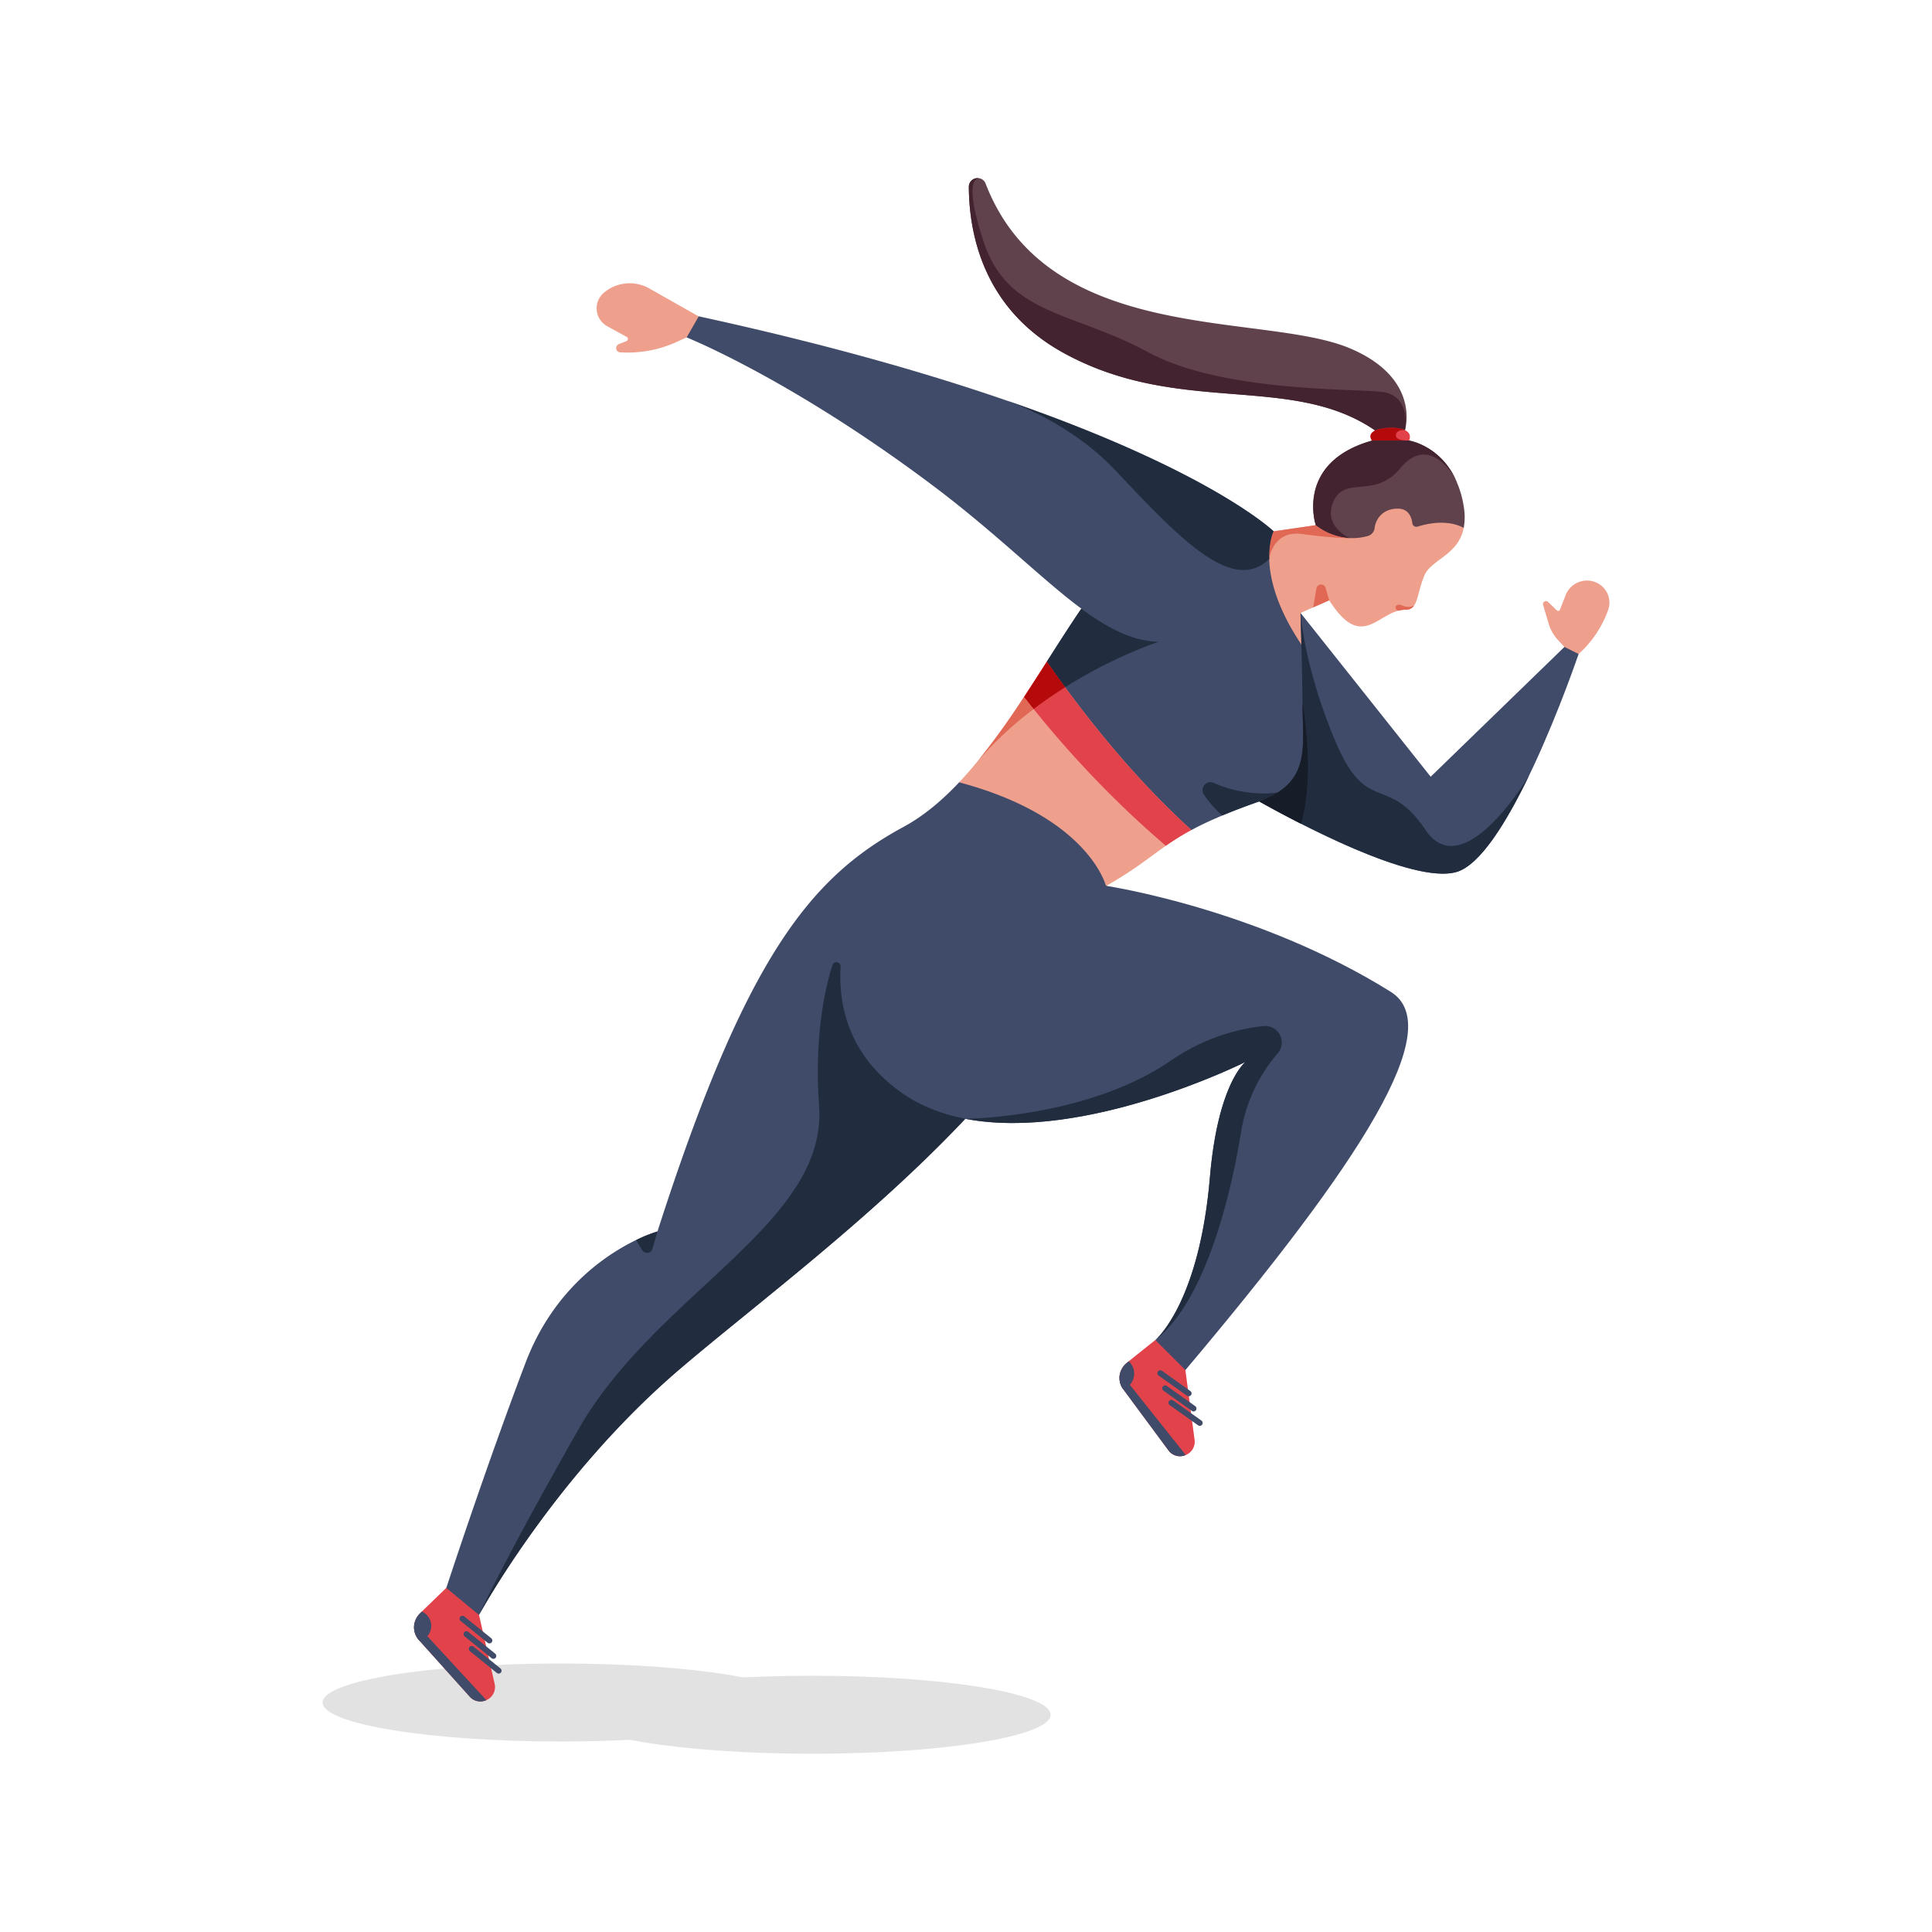 <svg viewBox="0 0 1000 1000" xmlns="http://www.w3.org/2000/svg"><ellipse cx="290.21" cy="881.21" fill="#e2e2e2" rx="123.24" ry="20.19"/><ellipse cx="420.54" cy="887.55" fill="#e2e2e2" rx="123.24" ry="20.19"/><path d="m251.75 880a7.35 7.35 0 0 1 -8.67-1.86l-25.81-28.75-.42-.47a9.94 9.94 0 0 1 .48-13.78l1-1 12.67-12.25c10.49-3.26 15.76 2 16.94 14l8.06 35.52a7.4 7.4 0 0 1 -4.25 8.59z" fill="#e2434b"/><g fill="#404b69"><path d="m238.26 838.85a1.5 1.5 0 0 1 2-2.22l14 11.32a1.5 1.5 0 1 1 -1.88 2.34l-14-11.33a.69.69 0 0 1 -.12-.11z"/><path d="m240.32 846.84a1.5 1.5 0 0 1 2-2.22l14 11.32a1.5 1.5 0 0 1 -1.89 2.34l-14-11.33a.63.63 0 0 1 -.11-.11z"/><path d="m243.05 854.48a1.5 1.5 0 0 1 2-2.22l14 11.33a1.5 1.5 0 1 1 -1.89 2.33l-14-11.33z"/><path d="m223.22 841.54a8.16 8.16 0 0 1 -5.95 7.83l-.42-.47a9.94 9.94 0 0 1 .48-13.78l1-1a8.13 8.13 0 0 1 4.89 7.42z"/><path d="m251.75 880a7.35 7.35 0 0 1 -8.67-1.86l-25.81-28.75-.42-.47a9.93 9.93 0 0 1 -2.22-9.15l6.58 7.13z"/></g><path d="m613.74 753.12a7.36 7.36 0 0 1 -9-2.46l-23.34-31.54a9.94 9.94 0 0 1 1.76-13.67l1.08-.87 13.76-11c7.87 3.33 13.51 8.2 15.56 15.56l4.75 36.08a7.36 7.36 0 0 1 -4.57 7.9z" fill="#e2434b"/><g fill="#404b69"><path d="m599.58 711.88a1.5 1.5 0 0 1 1.87-2.34l14.67 10.46a1.48 1.48 0 0 1 .35 2.09 1.5 1.5 0 0 1 -2.09.35l-14.67-10.44z"/><path d="m602.12 719.73a1.5 1.5 0 0 1 1.88-2.34l14.66 10.44a1.5 1.5 0 1 1 -1.74 2.45l-14.66-10.44z"/><path d="m605.32 727.19a1.5 1.5 0 0 1 1.87-2.34l14.67 10.44a1.5 1.5 0 0 1 -1.74 2.45l-14.67-10.45z"/><path d="m581.91 442.7-9.45 15.91c-5.14 25.53-18 50.8-35.26 75.21-50.08 70.64-137.76 134-185.9 175.29-63.3 54.23-101.54 123.49-103.3 126.7l-.05.1-16.94-14s20.23-61.91 41.05-116.64c14.5-38.12 41.9-56.06 57.2-63.44a73.66 73.66 0 0 1 11.05-4.43c45.69-142.28 79.24-183.35 127.35-209.4 10.33-5.58 19.86-13.59 28.81-23.09l6.47-3.42 51.95 3.42z"/></g><path d="m603.45 437.78c-8.79 6.12-16.19 12.43-31 20.83 0 0-8.71-35.8-76-53.68 2.45-2.59 4.85-5.3 7.22-8.1l.38-.45c.47-.56.93-1.11 1.39-1.68.06-.07.11-.14.17-.2a393.9 393.9 0 0 0 24.39-33.75l11.82-18.32c11 13.69 61.87 33.25 86.09 52.74 10.3 8.29-.7 24.66-11.25 34.42a129.93 129.93 0 0 0 -13.21 8.19z" fill="#efa08d"/><path d="m613.55 709.15-15.55-15.56.07-.06c1.33-1.15 22.76-20.69 28.15-84 4-47.48 17.58-59.19 18.41-59.87-2.2 1.08-83.33 41.29-145 29.43-11.91-2.29-23.08-6.53-32.82-13.36-31.5-22.1-36-54.31-29.07-82.73 6.35-26 22.31-48.9 35.91-57.9l99.73 33.56s77.67 11.75 146.42 54.67c29.51 18.35-15.03 87.67-106.25 195.82z" fill="#404b69"/><g fill="#222c3f"><path d="m499.66 579.06c-49.07 52.12-110.77 97.83-148.36 130.05-63.3 54.23-101.54 123.49-103.3 126.7.89-2 13.16-28.63 51.16-95.55 40.39-71.14 129-106.71 124.8-167.61-2.39-34.41 2.34-58.58 6.9-73.09a2.17 2.17 0 0 1 4.24.77c-1.4 23.52 6.53 47.68 31.74 65.37 9.74 6.83 20.91 11.07 32.82 13.36z"/><path d="m340.31 637.39-2.61 9a2.91 2.91 0 0 1 -5.29.7l-3.15-5.21a73.66 73.66 0 0 1 11.05-4.49z"/><path d="m653.87 531.09a8.57 8.57 0 0 1 7.47 14.12 82.61 82.61 0 0 0 -19 40.93c-6.21 38.22-20 88.44-44.25 107.39 1.33-1.15 22.76-20.69 28.15-84 4-47.48 17.58-59.19 18.41-59.87-2.2 1.08-83.33 41.29-145 29.43 0 0 63.63-.41 106.82-30.43a104.07 104.07 0 0 1 47.4-17.57z"/></g><path d="m361.63 163.76-25.56-14.47a20.66 20.66 0 0 0 -23.54 2.25 10.57 10.57 0 0 0 1.76 17.3l10.07 5.54a1.21 1.21 0 0 1 -.13 2.18l-3.94 1.57a2.21 2.21 0 0 0 .68 4.25h.15a61.31 61.31 0 0 0 29.15-5.4l5.1-2.32c8.18-2.17 12.75-5.21 6.26-10.9z" fill="#efa08d"/><path d="m809.73 334.85-3.3-3.56a21.53 21.53 0 0 1 -4.86-8.52l-2.78-9.35a1.58 1.58 0 0 1 2.5-1.85l4.49 4.31a1 1 0 0 0 1.67-.37l2.95-7.51a11.82 11.82 0 0 1 17.71-5.42 11.33 11.33 0 0 1 4.18 13.37l-.31.83a55.73 55.73 0 0 1 -14.91 21.74c-4.6 3.94-7.4 3.59-7.34-3.67z" fill="#efa08d"/><path d="m817.08 338.51s-9.75 28.8-23 57.36q-1.32 2.85-2.69 5.68c-11.52 23.86-25.22 46.19-37.43 49.79-22.64 6.66-83.43-25.9-104.83-38 15.82-10.28 12.79-26 12.58-46.08-.11-11-.34-21.88-.56-30.33-.09-3.8-.19-7.12-.27-9.76-.12-4.14-.2-6.59-.2-6.59l11.19-4.95 15.82 19.91 52.83 66.5 69.24-67.2z" fill="#404b69"/><path d="m674.15 364c-.11-11-.34-21.88-.56-30.33l-.47-16.35s12.48-18.81 12.28-25.87c-.33 1.23-26.24-16.42-26.24-16.42l-13.36-7.21-86.12 47.27c-5.89 8.65-11.8 17.93-17.82 27.37 2.37 3.44 5.55 8 9.44 13.29 14.19 19.34 37.75 49 65.4 73.87 4.41-2.38 9.56-4.84 15.92-7.5 5.18-2.17 11.16-4.47 18.2-6.94l.91-.33a48.74 48.74 0 0 0 9.78-4.74h.06c15.82-10.34 12.79-26.01 12.58-46.11z" fill="#404b69"/><path d="m743.74 248-27.22-2.79-35.52 26.63-21.83 3.16c-.14.29-2.49 5.26-2.24 14.36.2 7.06 2 16.6 7.57 28.39q1.07 2.25 2.31 4.6c1.22 2.28 2.57 4.64 4.09 7.07.4.65.82 1.31 1.24 2s1 1.47 1.46 2.22c-.25-9.77-.47-16.35-.47-16.35l11.19-5 3.64-1.61c15.88 24.89 23.86 8.54 35.92 5.38a14.27 14.27 0 0 1 3.59-.5 5.07 5.07 0 0 0 4.52-2.19c2-2.93 2.4-8.55 5.25-15.45 3.46-8.35 17.6-10.49 20.39-24.71z" fill="#efa08d"/><path d="m659.16 275c-.14.29-2.49 5.26-2.24 14.36a61.14 61.14 0 0 1 -6.25 15.06 48.69 48.69 0 0 1 -16.48 17c-12.77 7.88-23.93 11.13-34.49 10.77-13.59-.47-26.2-6.91-40-17.16-8.12-6-16.66-13.35-26.07-21.54-14.51-12.66-31.08-27.39-51.34-42.58-73.13-54.85-126.89-76.27-126.89-76.27l6.26-10.91c64.06 13.94 115.3 28.54 155.94 42.41l.21.07 4.16 1.43h.11c103.89 36 136.4 66.6 137.09 67.27z" fill="#404b69"/><g fill="#60424c"><path d="m757.63 273.25c-3.77-2.06-11.49-4.49-23.94-.67a2.07 2.07 0 0 1 -2.66-1.73c-.37-3-1.87-7.59-7.53-7.58-7.2 0-11.28 4.66-12 10a4.84 4.84 0 0 1 -3.4 4.13 29.05 29.05 0 0 1 -9.57 1.1 31.44 31.44 0 0 1 -17.53-6.66l-.12-.65s-10.2-32 29.3-43.14c6.29-4.49 12.7-4.34 19.22 0 0 0 15.7 2.43 24 19.94a.43.43 0 0 0 0 .07c.21.43.41.88.61 1.34v.07a51.79 51.79 0 0 1 3.59 12.53 32.09 32.09 0 0 1 .03 11.25z"/><path d="m727.21 222.6c-3.4 3.38-11.57 3.36-15.4.23-43.57-30-101.75-7.15-161.69-40.37-40.8-22.61-48.49-60.76-48.65-85.72a4.48 4.48 0 0 1 5.65-4.38h.17a4.37 4.37 0 0 1 2.88 2.72c32.49 84.17 143.06 66.31 188.24 85.08 36.59 15.29 29.15 41.31 28.8 42.44z"/><path d="m727.2 222.64-7.2 2.55-8.24-2.32c3.17-1.51 11.24-2.22 15.44-.23z"/></g><path d="m616.7 429.59a131.81 131.81 0 0 0 -13.25 8.19c-6-5.14-11.81-10.33-17.27-15.45a541.81 541.81 0 0 1 -51.18-55.33c-1.83-2.28-3.47-4.37-4.93-6.25 4-6.09 7.94-12.24 11.82-18.32 2.37 3.44 5.55 8 9.44 13.29 14.16 19.34 37.72 49 65.37 73.87z" fill="#e2434b"/><path d="m729.36 228h-19.22s-2.54-3.15 1.66-5.17c3.13-1.51 11.21-2.22 15.4-.23 2.14 1.05 3.25 2.76 2.16 5.4z" fill="#e2434b"/><path d="m599.7 332.22s-22.43 7.16-48.4 23.5c-3.89-5.31-7.07-9.85-9.44-13.29 6-9.44 11.93-18.72 17.82-27.37a135 135 0 0 0 12.67 8.43l1.24.7 1.25.68 1.09.58.77.39c.4.21.81.4 1.21.59l.64.31 1.22.57c1.54.68 3.08 1.31 4.62 1.86l1.06.37c.64.22 1.27.42 1.91.61s1.44.42 2.17.6c.55.14 1.1.27 1.66.39 1.15.25 2.3.46 3.46.63l1.25.16 1.26.13.86.07z" fill="#222c3f"/><path d="m535 367a184.31 184.31 0 0 0 -29.33 27.5 393.9 393.9 0 0 0 24.33-33.75c1.5 1.88 3.14 3.97 5 6.25z" fill="#e06855"/><path d="m551.3 355.72c-5.3 3.36-10.85 7.11-16.3 11.28-1.83-2.28-3.47-4.37-4.93-6.25 4-6.09 7.94-12.24 11.82-18.32 2.34 3.44 5.52 7.98 9.41 13.29z" fill="#b50a0c"/><path d="m661.51 410.08a50.59 50.59 0 0 1 -10.69 5.07c-7 2.47-13 4.77-18.2 6.94a57 57 0 0 1 -9.47-10.81 4.1 4.1 0 0 1 5.07-6.06c16.57 7.44 32.31 5.27 33.29 4.86z" fill="#222c3f"/><path d="m688 310.73-1.83-6.41a2.47 2.47 0 0 0 -4.81.26l-1.66 9.82z" fill="#e06855"/><path d="m732 313.42a5.07 5.07 0 0 1 -4.52 2.19 14.27 14.27 0 0 0 -3.59.5c-3-.92-1.47-4.29 1.93-2.7a7.16 7.16 0 0 0 6.18.01z" fill="#e06855"/><path d="m753.39 248c-3.3-6.18-15.33-21.7-28.56-5.65-13.7 16.65-29.83 2.75-35.21 18.75-4 11.73 8.91 17.42 8.91 17.42a31.44 31.44 0 0 1 -17.53-6.68l-.12-.65s-10.2-32 29.3-43.14h19.22s15.66 2.42 23.99 19.95z" fill="#442330"/><path d="m698.52 278.52c-.36.2-10.32-.18-24.75-2.12-14.6-2-16.85 12.23-16.85 13-.25-9.1 2.1-14.07 2.24-14.36l21.84-3.21a31.52 31.52 0 0 0 17.52 6.69z" fill="#e06855"/><path d="m659.16 275c-.14.29-2.49 5.26-2.24 14.36-18.51 17.76-44.39-8.33-79.34-45.64-20-21.34-45.36-32.25-55.51-36 103.89 36 136.4 66.6 137.09 67.27z" fill="#222c3f"/><path d="m727.21 222.6c-4.19-2-12.27-1.28-15.4.23-43.57-30-101.75-7.15-161.69-40.37-40.8-22.61-48.49-60.76-48.65-85.72a4.48 4.48 0 0 1 5.65-4.38c-1.25-.19-8.82-.08 2 32.73 12.57 38.19 46.25 36.11 85.15 57.2 38 20.61 105 18.74 120.82 20.54 15.33 1.8 12.29 18.88 12.12 19.77z" fill="#442330"/><path d="m729.11 228h-19s-2.54-3.15 1.66-5.17c3.13-1.51 11.21-2.22 15.4-.23 0 0-4.38-.41-4.66 2.55s5.43 2.85 6.6 2.85z" fill="#b50a0c"/><path d="m791.38 401.51c-11.52 23.86-25.22 46.19-37.43 49.79-16.56 4.87-53.5-11.22-80.54-25-8.53-4.33-16.07-8.43-21.67-11.56a48.74 48.74 0 0 0 9.78-4.74h.06c15.82-10.28 12.79-25.95 12.58-46.08-.11-11-.34-21.88-.56-30.33-.25-9.77-.47-16.35-.47-16.35s1.88 28.2 18.14 66.65 26.91 16.41 46.54 45.65 53.57-28.03 53.57-28.03z" fill="#222c3f"/><path d="m673.4 426.38c-8.53-4.33-16.07-8.43-21.67-11.56a48.74 48.74 0 0 0 9.78-4.74h.06c15.82-10.28 12.79-25.95 12.58-46.08 0 0 6.85 36.11-.75 62.38z" fill="#161d28"/><g fill="#404b69"><path d="m587.05 711a8.66 8.66 0 0 1 -5.65 8.14 9.94 9.94 0 0 1 1.76-13.67l1.08-.87a8.67 8.67 0 0 1 2.81 6.4z"/><path d="m613.74 753.12a7.36 7.36 0 0 1 -9-2.46l-23.34-31.54a9.92 9.92 0 0 1 -1.58-8.62l5 6.29z"/></g></svg>